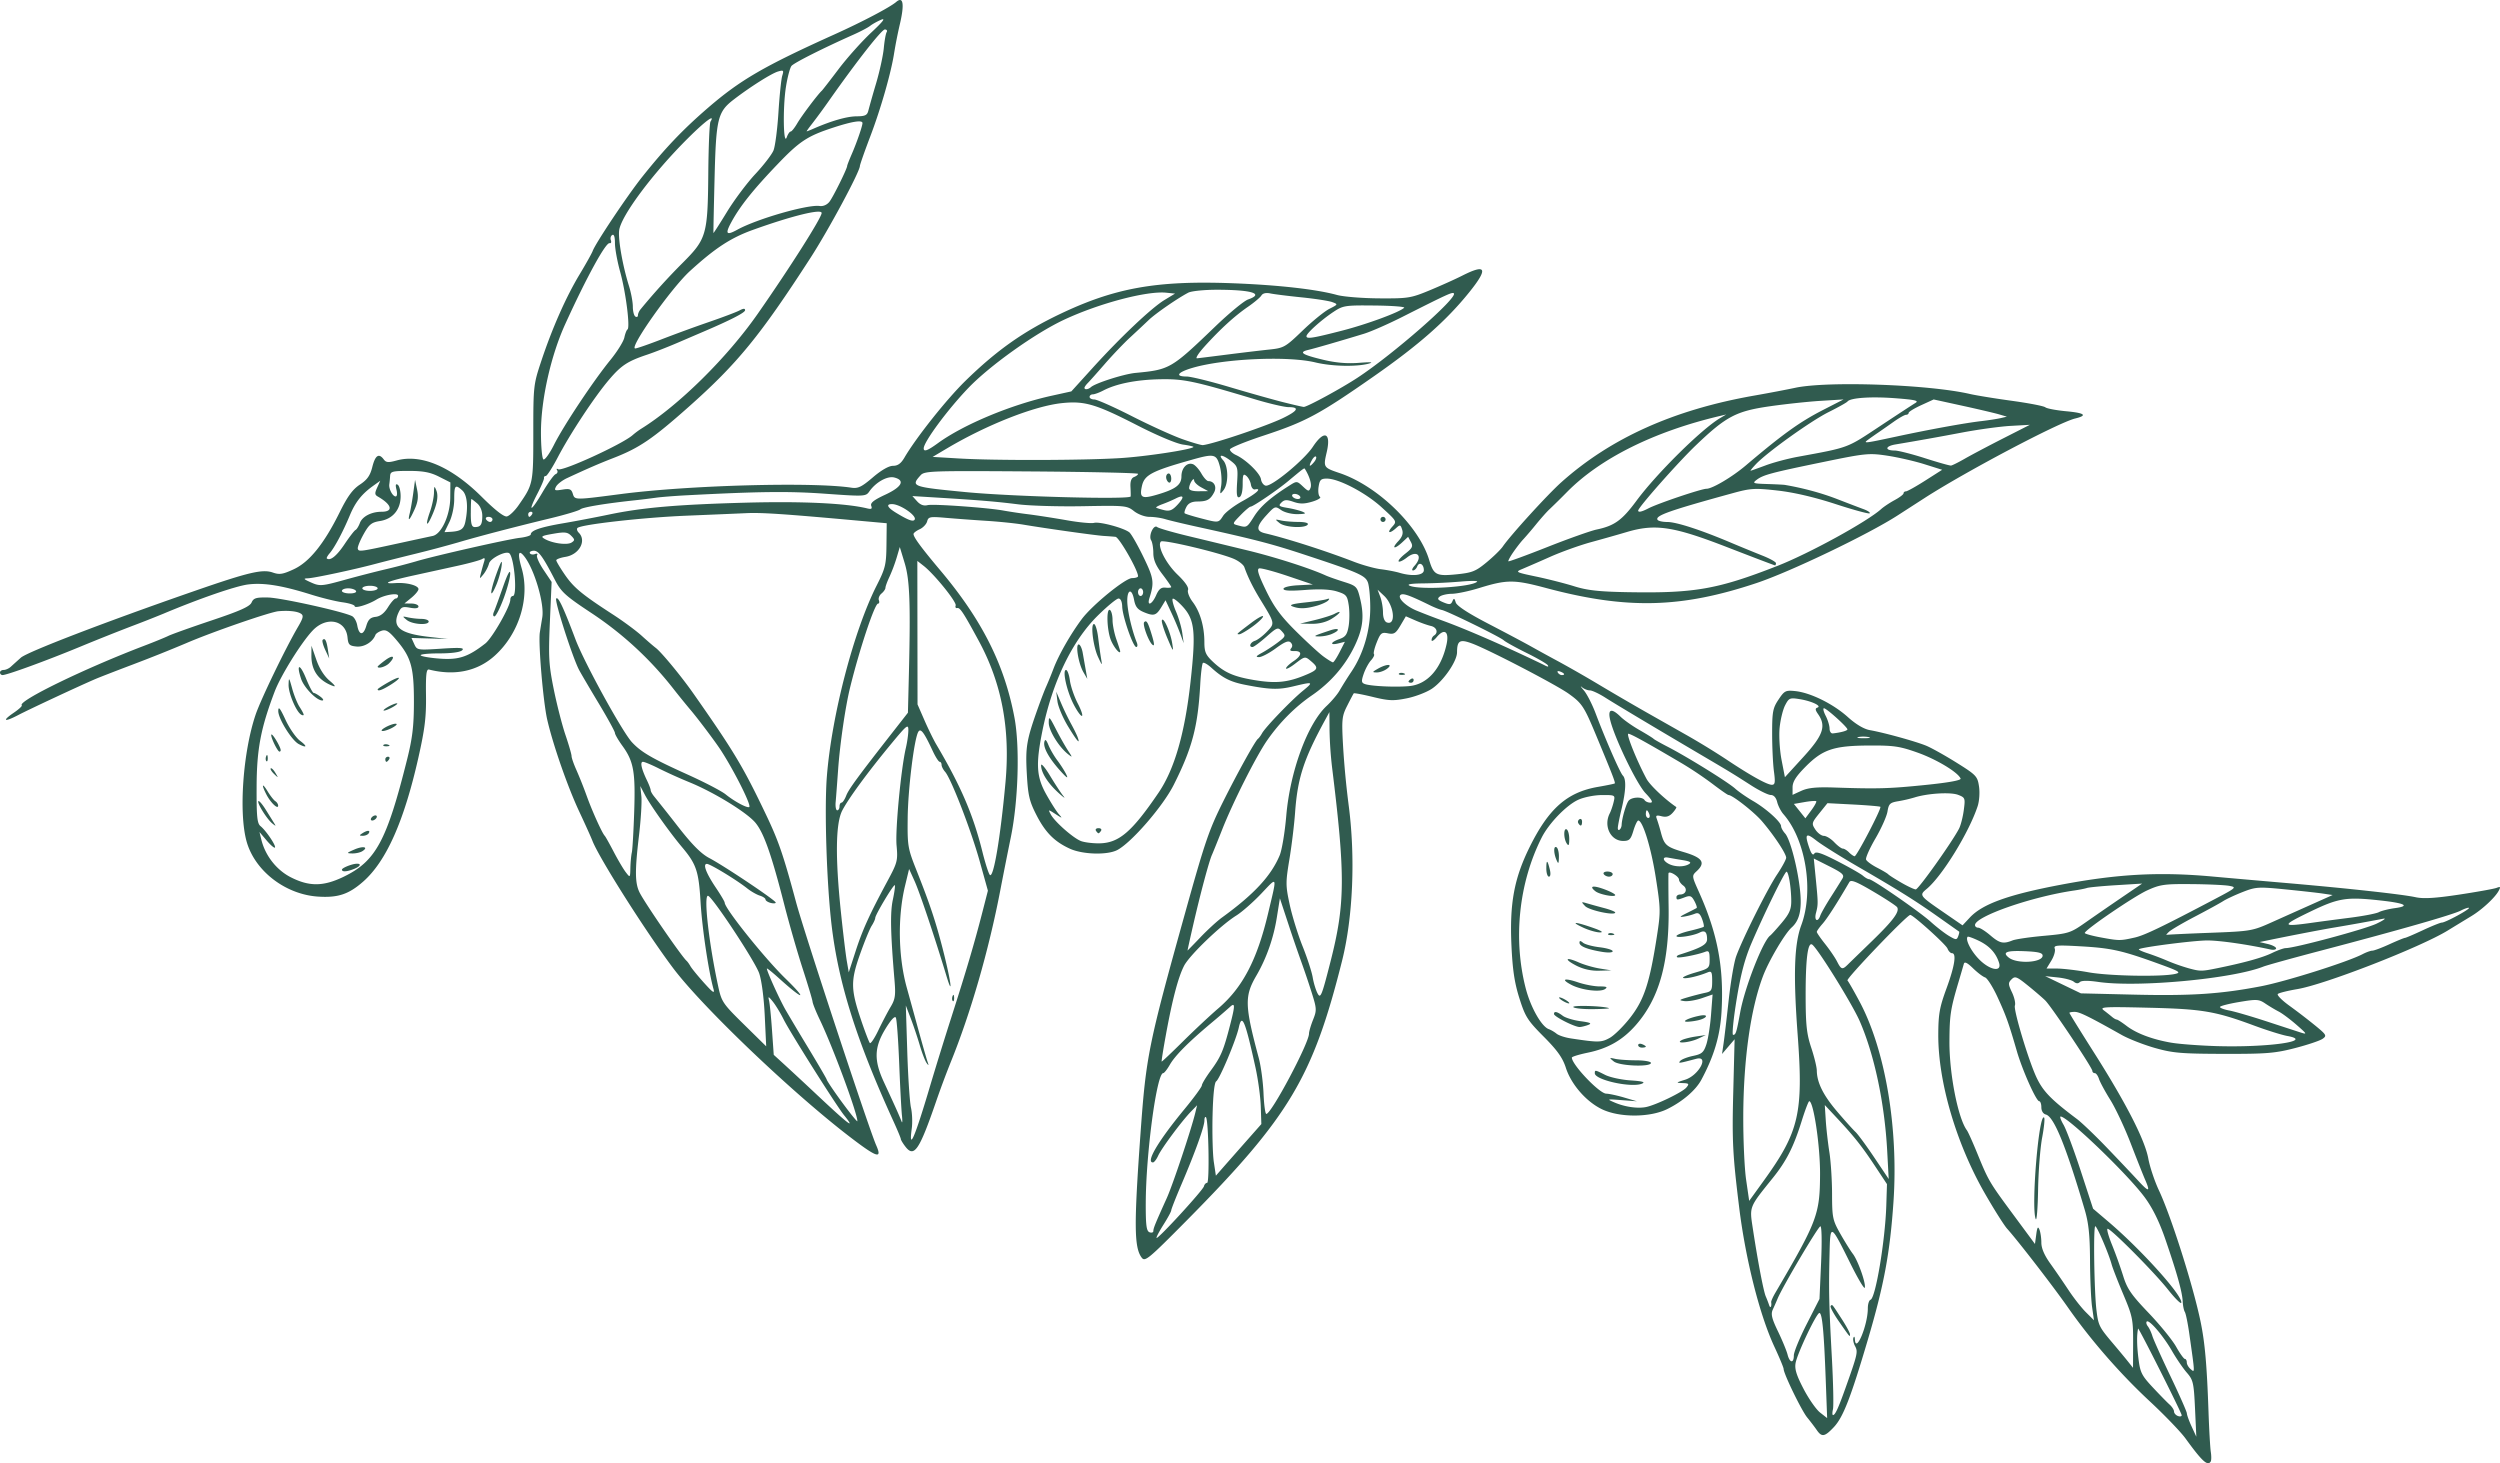 <svg width="979.748" height="573.436" viewBox="0 0 259.225 151.722" xmlns="http://www.w3.org/2000/svg"><path d="M229.229 151.543c.072-.116.076-.563.01-.992-.067-.43-.175-2.33-.24-4.22-.166-4.782-.37-7.098-.814-9.257-.767-3.726-3.052-10.936-4.324-13.64-.448-.951-.945-2.44-1.104-3.307-.36-1.954-2.328-5.787-5.682-11.066-1.373-2.163-2.497-3.978-2.497-4.035 0-.057.244-.103.543-.103.504 0 1.427.453 4.884 2.396.73.41 2.278 1.016 3.44 1.346 1.85.526 2.736.6 7.14.612 4.417.01 5.313-.063 7.386-.6 1.297-.335 2.582-.767 2.855-.958.464-.325.414-.415-.771-1.388a65.08 65.08 0 0 0-2.675-2.053c-.773-.557-1.31-1.103-1.19-1.213.119-.11 1.029-.336 2.023-.505 2.89-.49 12.73-4.322 15.59-6.072.86-.527 1.975-1.206 2.475-1.51 1.085-.657 2.425-1.9 2.803-2.597.232-.427.2-.475-.211-.317-.266.102-2.013.416-3.883.699-2.474.374-3.7.448-4.508.27-1.39-.302-7.033-.922-13.412-1.473-2.692-.232-6.145-.535-7.673-.674-5.466-.496-9.773-.266-15.61.834-5.522 1.04-8.208 2.004-9.531 3.42l-.757.81-1.801-1.24c-2.723-1.871-2.717-1.863-1.89-2.56 1.6-1.347 4.36-5.837 5.256-8.551.175-.53.237-1.428.143-2.054-.158-1.054-.283-1.186-2.342-2.472-1.196-.748-2.613-1.538-3.15-1.757-1.106-.451-4.364-1.351-5.82-1.607-.621-.11-1.447-.6-2.291-1.358-1.517-1.364-3.862-2.523-5.438-2.69-1.012-.105-1.132-.045-1.748.878-.59.884-.661 1.262-.661 3.524 0 1.394.083 3.159.186 3.923.154 1.15.116 1.389-.218 1.389-.49 0-2.243-.978-4.73-2.638a77.686 77.686 0 0 0-3.97-2.435l-4.365-2.474a287.047 287.047 0 0 1-4.763-2.778 134.27 134.27 0 0 0-4.233-2.428 207.683 207.683 0 0 1-2.91-1.595c-.655-.37-2.642-1.424-4.416-2.346-2.12-1.102-3.281-1.86-3.39-2.215-.137-.454-.191-.472-.346-.117-.153.352-.304.37-.927.112-.585-.243-.67-.37-.397-.594.19-.157.764-.29 1.274-.296.509-.006 1.759-.268 2.778-.582 2.938-.906 3.653-.908 7.01-.011 8.349 2.228 13.973 2.093 21.805-.523 3.494-1.167 11.562-5.035 14.623-7.01l2.798-1.805c4.235-2.731 13.874-7.822 15.612-8.246 1.313-.32 1.007-.57-.917-.75-1.04-.096-2.02-.281-2.175-.41-.156-.13-1.713-.432-3.46-.672-1.746-.24-3.71-.56-4.365-.711-4.272-.987-14.764-1.358-18.113-.64-.88.189-2.79.552-4.244.807-8.334 1.462-14.875 4.4-20.013 8.993-1.432 1.28-5.254 5.478-6.07 6.667-.215.314-.968 1.048-1.673 1.63-1.13.934-1.498 1.08-3.107 1.243-2.118.212-2.38.074-2.851-1.496-1.051-3.507-5.34-7.67-9.272-8.998-1.698-.573-1.713-.597-1.346-2.176.475-2.05-.266-2.332-1.441-.55-.902 1.368-4.27 4.144-4.885 4.027-.224-.042-.444-.338-.49-.657-.088-.62-1.56-2.048-2.595-2.52-.346-.158-.628-.417-.627-.575 0-.16 1.579-.808 3.506-1.443 4.362-1.44 5.747-2.184 11.41-6.137 4.689-3.273 7.514-5.761 9.892-8.712 2.003-2.484 1.786-3-.726-1.727-.714.362-2.228 1.043-3.365 1.515-1.953.81-2.24.855-5.241.836-1.746-.011-3.71-.17-4.366-.35-2.142-.593-6.134-1.04-10.848-1.218-7.858-.295-12.178.474-17.86 3.182-3.82 1.82-6.593 3.78-9.823 6.936-1.95 1.905-5.12 5.893-6.324 7.954-.362.62-.694.86-1.19.86-.43 0-1.207.445-2.088 1.197-1.173 1-1.538 1.176-2.233 1.07-3.983-.61-16.86-.256-23.85.654-4.905.639-4.82.64-5.036-.04-.148-.47-.325-.536-1.077-.414-.793.129-.87.09-.652-.315.136-.254.642-.646 1.125-.872 2.045-.954 3.35-1.52 4.782-2.076 2.717-1.052 4.076-1.974 7.847-5.322 5.044-4.48 7.4-7.362 12.626-15.446 1.882-2.91 5.1-8.895 5.123-9.525.005-.145.486-1.514 1.067-3.042 1.105-2.898 2.19-6.696 2.494-8.732a47.425 47.425 0 0 1 .59-2.964c.482-2.066.34-2.893-.385-2.274-.662.564-3.515 2.064-6.41 3.37-7.316 3.302-9.752 4.716-13.108 7.61-2.598 2.242-4.453 4.188-6.8 7.134-1.537 1.93-4.854 6.89-5.155 7.708-.09.248-.7 1.336-1.35 2.418-1.415 2.348-2.846 5.582-3.98 8.993-.81 2.436-.828 2.605-.828 7.433 0 5.298-.01 5.345-1.536 7.535-.405.58-.95 1.097-1.207 1.147-.305.059-1.223-.657-2.603-2.03-3.15-3.134-6.297-4.477-8.834-3.77-.848.235-1.086.215-1.327-.11-.507-.682-.88-.437-1.185.778-.227.902-.527 1.327-1.296 1.835-.744.493-1.28 1.226-2.087 2.862-1.614 3.265-3.142 5.162-4.766 5.914-1.136.526-1.48.58-2.173.338-1.071-.374-2.516-.032-8.176 1.934-9.167 3.183-17.28 6.3-17.943 6.894-.377.337-.85.762-1.048.944-.198.182-.531.33-.74.33-.207 0-.377.12-.377.265 0 .146.12.265.265.265.46 0 4.504-1.474 7.937-2.893a237.31 237.31 0 0 1 5.424-2.166 123.317 123.317 0 0 0 3.307-1.3c3.752-1.576 7.515-2.877 8.79-3.036 1.622-.203 3.526.104 6.556 1.056 1.09.343 2.55.7 3.24.793.692.094 1.258.275 1.258.405 0 .26 1.423-.172 2.249-.682.78-.483 2.249-.744 2.249-.4 0 .157-.11.285-.243.285-.134 0-.496.41-.805.91-.378.61-.798.937-1.28.992-.55.063-.774.283-.97.946-.3 1.017-.75.987-.935-.063-.073-.41-.311-.838-.53-.953-.9-.474-7.382-1.912-8.73-1.937-1.232-.023-1.492.057-1.697.52-.181.414-1.197.87-4.101 1.843-2.123.712-4.158 1.438-4.522 1.614-.363.177-1.494.639-2.513 1.027-6.188 2.359-13.132 5.738-12.694 6.176.068.068-.302.412-.822.765-1.268.862-1.005 1.01.443.25 1.13-.593 6.438-3.07 8.046-3.755.436-.186 2.222-.878 3.969-1.538a159.247 159.247 0 0 0 5.424-2.17c2.692-1.16 8.703-3.24 9.569-3.311 1.059-.088 1.925.006 2.31.25.307.194.254.437-.3 1.385-1.301 2.226-3.856 7.518-4.388 9.088-1.315 3.882-1.764 10.204-.935 13.16.856 3.05 4.02 5.488 7.41 5.71 2.06.134 3.18-.238 4.68-1.558 2.384-2.098 4.236-6.255 5.717-12.83.672-2.985.824-4.218.794-6.467-.03-2.208.036-2.76.32-2.687 2.65.672 5.013.176 6.795-1.426 2.536-2.28 3.693-6.022 2.805-9.074-.45-1.547-.34-2.014.287-1.213 1.036 1.326 2.085 4.896 1.85 6.3a221 221 0 0 0-.252 1.553c-.176 1.11.345 7.245.77 9.078.61 2.634 2.12 6.96 3.317 9.512.613 1.307 1.225 2.664 1.36 3.015.674 1.764 5.554 9.464 8.372 13.212 3.022 4.018 12.256 12.84 18.27 17.457 2.879 2.21 3.44 2.392 2.784.906-.758-1.714-7.45-22.013-8.307-25.201-1.313-4.882-1.81-6.331-3.078-8.996-2.403-5.047-3.357-6.64-7.61-12.7-1.225-1.745-3.293-4.247-3.861-4.67-.225-.17-.882-.735-1.46-1.26-.577-.523-1.922-1.517-2.99-2.207-3.203-2.075-4.057-2.782-4.982-4.13-.486-.706-.883-1.375-.883-1.486 0-.11.43-.27.954-.356 1.425-.23 2.215-1.666 1.379-2.503-.172-.172-.234-.392-.136-.49.362-.362 6.819-1.09 11.297-1.275 2.546-.104 5.344-.223 6.218-.263 1.558-.073 3.862.08 10.98.722l3.572.323-.025 2.249c-.023 2.049-.114 2.424-1.018 4.21-2.378 4.7-4.663 13.463-5.163 19.796-.267 3.385-.022 11.09.49 15.419.716 6.033 2.568 11.907 6.408 20.323.42.92.766 1.753.769 1.852.003.1.216.454.474.788.907 1.18 1.438.398 3.197-4.71a94.274 94.274 0 0 1 1.475-3.968c2.078-5.1 3.97-11.645 5.163-17.86.307-1.6.804-4.1 1.103-5.555.77-3.753.94-9.37.374-12.386-1.033-5.495-3.362-10.126-7.667-15.245-1.99-2.366-2.798-3.46-2.8-3.794-.001-.112.285-.335.637-.495.35-.16.7-.528.776-.817.126-.48.294-.512 1.94-.367.993.087 2.876.226 4.185.309 1.31.082 3.036.26 3.837.394 2.437.41 7.492 1.12 8.334 1.172.437.026.992.069 1.234.094.377.04 2.338 3.464 2.338 4.083 0 .108-.28.197-.621.197-.7 0-4.131 2.798-5.215 4.252-1.15 1.543-2.372 3.68-2.918 5.103a39.746 39.746 0 0 1-.77 1.89c-.135.29-.503 1.243-.816 2.116-1.221 3.41-1.346 4.13-1.196 6.877.125 2.275.26 2.872.977 4.284.936 1.843 1.89 2.808 3.506 3.542 1.322.6 3.86.67 4.893.136 1.468-.76 4.742-4.537 5.86-6.762 1.92-3.816 2.508-6.047 2.749-10.41.062-1.138.186-2.141.275-2.23.088-.088.487.136.886.5 1.168 1.063 1.977 1.47 3.513 1.77 2.55.499 3.426.526 4.965.159 2.11-.505 2.152-.484.979.48-1.234 1.015-3.866 3.757-4.212 4.388-.133.242-.325.5-.425.573-.276.2-2.11 3.508-3.597 6.488-1.476 2.958-1.882 4.144-3.934 11.504-3.825 13.72-4.067 14.914-4.64 22.886-.69 9.57-.667 11.876.124 12.92.338.445.694.152 4.642-3.837 10.643-10.754 13.1-14.857 16.13-26.942 1.143-4.558 1.4-10.834.667-16.272a92.114 92.114 0 0 1-.56-5.957c-.158-2.824-.126-3.132.43-4.233.329-.653.633-1.227.677-1.276.043-.05.938.12 1.99.376 1.65.402 2.13.42 3.527.137.888-.18 2.06-.633 2.605-1.006 1.202-.822 2.58-2.83 2.586-3.763.007-1.23.292-1.39 1.598-.898 1.754.66 8.684 4.267 9.972 5.189 1.385.99 1.6 1.315 2.837 4.288 1.7 4.086 2.033 4.943 1.945 5.018-.046.04-.826.2-1.733.357-3.205.553-5.12 2.243-7.103 6.266-1.6 3.245-2.073 5.822-1.873 10.204.115 2.505.317 3.849.822 5.446.606 1.919.845 2.297 2.524 3.985 1.416 1.425 1.959 2.189 2.296 3.233.555 1.72 2.102 3.497 3.73 4.287 1.818.882 4.977.877 6.782-.012 1.595-.785 2.954-1.953 3.537-3.04 1.32-2.462 1.945-4.565 2.09-7.037.265-4.567-.4-8.104-2.331-12.413-.761-1.697-.762-1.697-.23-2.193.939-.874.587-1.39-1.334-1.957-1.812-.534-2.033-.72-2.38-2.005a21.007 21.007 0 0 0-.441-1.464c-.13-.34-.031-.388.506-.253.48.12.802.02 1.145-.36.262-.29.427-.56.368-.6-1.187-.804-2.732-2.27-3.081-2.92-1-1.862-2.133-4.675-1.884-4.675.248 0 1.88.903 5.65 3.127a38.21 38.21 0 0 1 3.088 2.08c.826.629 1.564 1.143 1.64 1.143.407 0 2.652 1.758 3.48 2.724 1.23 1.433 2.507 3.36 2.507 3.78 0 .18-.424.965-.943 1.74-1.018 1.527-3.61 6.714-4.25 8.51-.217.608-.564 2.653-.771 4.545-.207 1.892-.446 3.916-.532 4.498l-.155 1.058.652-.763.652-.763-.141 5.526c-.13 5.047-.057 6.443.61 11.875.664 5.405 2.127 11.195 3.659 14.487.525 1.129.955 2.164.955 2.3 0 .49 1.854 4.306 2.442 5.027.33.404.776.99.99 1.3.525.765.82.716 1.772-.293.965-1.024 1.745-3.027 3.526-9.058 1.68-5.691 2.294-8.984 2.658-14.271.528-7.672-.842-15.788-3.508-20.786-.584-1.094-1.15-2.085-1.26-2.203-.164-.18 6.17-6.797 6.509-6.797.303 0 3.695 3.062 3.862 3.486.104.265.312.482.463.482.493 0 .287 1.328-.568 3.66-.72 1.966-.842 2.652-.85 4.807-.014 4.862 1.854 11.24 4.8 16.39.963 1.68 2.018 3.355 2.345 3.718 1.124 1.25 4.757 5.956 6.3 8.159 2.378 3.398 5.397 6.86 8.484 9.732 1.546 1.438 3.216 3.174 3.71 3.857 1.719 2.37 2.293 2.895 2.61 2.383zm-2.473-4.993c-.004-.17-.766-1.896-1.693-3.836-.928-1.94-1.776-3.825-1.885-4.19-.11-.363-.32-.812-.468-.998-.148-.185-.2-.407-.113-.494.24-.241 1.704 1.464 2.618 3.05.452.786 1.143 1.798 1.537 2.25.66.76.726 1.046.85 3.734l.135 2.91-.487-1.058c-.268-.582-.49-1.198-.494-1.368zm-1.33-.19c0-.17-.208-.495-.463-.722-.255-.227-1.04-1.031-1.747-1.787-1.155-1.238-1.303-1.54-1.484-3.02-.166-1.355-.177-2.405-.032-3.07.037-.17 4.52 8.74 4.52 8.985 0 .126-.18.16-.397.077-.22-.084-.397-.292-.397-.462zm-38.415-2.347c-.742-1.426-.94-2.07-.824-2.69.194-1.031 2.168-5.18 2.465-5.18.292 0 .47 1.863.655 6.839l.15 4.06-.735-.577c-.404-.317-1.174-1.42-1.711-2.452zm3.049 2.119c.08-.328.029-2.74-.114-5.358-.3-5.534-.332-6.944-.242-10.702.077-3.26.077-3.26 2.196 1.005.749 1.506 1.405 2.608 1.458 2.449.142-.426-.698-2.811-1.24-3.52-.256-.335-.844-1.28-1.306-2.097-.785-1.39-.84-1.658-.846-4.1-.003-1.438-.128-3.388-.277-4.334-.15-.946-.32-2.434-.376-3.307l-.102-1.588 1.24 1.326c1.797 1.92 2.607 2.942 3.984 5.024l1.225 1.852-.07 2.216c-.118 3.663-1.11 9.599-1.635 9.774-.154.05-.28.452-.28.89 0 1.764-1.271 4.787-1.343 3.194-.011-.255-.08-.321-.15-.147-.07.174.005.564.168.868.317.593.266.814-1 4.372-.744 2.087-1.063 2.778-1.284 2.778-.083 0-.086-.268-.006-.595zm1.764-7.782c0-.145-.38-.85-.843-1.566-1.066-1.646-.983-1.548-1.16-1.37-.084.083.29.787.83 1.565 1.199 1.725 1.173 1.695 1.173 1.37zm34.925 2.92c0-.2-.09-.364-.2-.364-.108 0-.517-.57-.907-1.265-.391-.696-1.675-2.273-2.854-3.506-1.798-1.88-2.223-2.496-2.634-3.828a48.201 48.201 0 0 0-1.163-3.24c-.37-.91-.573-1.655-.452-1.655.36 0 4.83 4.5 6.242 6.282.718.907 1.345 1.535 1.393 1.395.22-.656-4.095-5.464-7.53-8.388l-1.612-1.372-1.28-3.92c-.704-2.155-1.506-4.305-1.782-4.778-.277-.473-.414-.86-.305-.86.729 0 6.97 6 8.728 8.39.82 1.117 1.509 2.518 2.143 4.366 1.209 3.524 1.743 5.44 1.79 6.426.02.437.12.925.222 1.086.1.16.308 1.172.46 2.249.6 4.245.593 4.055.147 3.684-.223-.185-.406-.5-.406-.701zm-7.613-1.922c-1.476-1.74-1.554-1.894-1.75-3.47-.24-1.947-.34-8.73-.126-8.73.179 0 1.4 2.85 1.7 3.969.098.363.64 1.756 1.205 3.095.962 2.279 1.027 2.6 1.019 5.027l-.01 2.593-.526-.661c-.29-.364-.97-1.184-1.512-1.823zm-33.785 1.105c-.1-.395-.545-1.474-.99-2.398-.646-1.338-.756-1.798-.542-2.26a34.76 34.76 0 0 0 .499-1.135c.506-1.228 4.214-7.497 4.438-7.504.14-.005.17 1.563.074 3.762l-.166 3.77-1.33 2.613c-.732 1.437-1.331 2.896-1.331 3.242 0 .854-.43.795-.652-.09zm29.129-6.69a98.98 98.98 0 0 0-1.885-2.746c-.611-.85-.927-1.588-.927-2.161 0-.48-.09-1.09-.198-1.356-.152-.372-.23-.255-.33.502l-.134.987-2.214-2.996c-2.531-3.424-2.593-3.53-3.762-6.386-.476-1.164-.961-2.246-1.08-2.404-.924-1.243-1.831-5.862-1.812-9.237.015-2.707.108-3.32.926-6.086a287.39 287.39 0 0 0 .57-1.947c.07-.248.36-.106.94.46.46.45 1.025.88 1.254.953.229.072.814.996 1.3 2.053.885 1.923 1.148 2.658 2.008 5.625.566 1.95 2 5.16 2.306 5.16.124 0 .226.283.226.63 0 .38.185.679.466.752.84.22 2.07 3.23 4.02 9.84.417 1.41.545 2.624.56 5.292.01 1.904.107 4.078.215 4.832l.195 1.37-.843-.841c-.464-.463-1.274-1.496-1.801-2.297zm-3.15-10.405c.034-1.922.224-4.355.423-5.406.198-1.051.29-1.982.204-2.068-.547-.547-1.366 9.333-.872 10.52.102.247.213-1.124.246-3.046zm-28.238 11.066c-.237-.555-.822-3.624-1.344-7.057-.347-2.284-.401-2.15 2.08-5.23 1.41-1.753 2.152-3.215 2.99-5.902.352-1.127.704-2.05.782-2.05.445-.004 1.134 4.624 1.122 7.539-.017 4.198-.274 4.88-4.635 12.322-.254.433-.448.873-.432.98.068.446-.086.689-.206.324a14.099 14.099 0 0 0-.357-.926zm-62.455-7.43c.444-.7.808-1.37.808-1.488 0-.118.48-1.342 1.07-2.72 1.415-3.313 2.37-5.968 2.37-6.595 0-.28.072-.435.162-.346.27.27.386 6.805.12 6.805-.134 0-.282.16-.33.357-.097.408-4.768 5.5-4.912 5.355-.052-.052.268-.668.712-1.368zm-1.833-2.19c.009-5.118 1.134-13.531 1.81-13.531.103 0 .409-.387.68-.86.545-.952 1.88-2.3 4.26-4.3a80.339 80.339 0 0 0 1.94-1.666c.586-.553.596-.256.06 1.82-.692 2.683-.96 3.312-2.02 4.756-.502.686-.914 1.372-.914 1.525 0 .152-.822 1.274-1.825 2.49-2.716 3.297-4.015 5.495-3.245 5.495.122 0 .364-.311.538-.692.354-.78 2.448-3.596 3.41-4.588l.63-.65-.188.782c-.415 1.727-2.34 7.484-2.958 8.85-1.183 2.616-1.39 3.12-1.39 3.408 0 .155-.178.213-.396.13-.32-.123-.396-.707-.393-2.97zm61.956-9.166c.032-5.876.77-11.066 2.053-14.443.604-1.59 2.26-4.397 2.964-5.026.81-.721 1.07-1.837.88-3.75-.234-2.342-1.033-5.413-1.56-5.994-.23-.254-.417-.595-.417-.758 0-.435-1.543-1.822-2.91-2.614-.655-.38-1.49-.957-1.852-1.284-.753-.677-5.03-3.327-7.012-4.345-.728-.373-1.382-.745-1.455-.824-.073-.08-.728-.486-1.455-.902-.728-.416-1.607-1.036-1.955-1.376-.933-.916-1.34-.813-1.094.278.406 1.803 2.736 6.648 3.67 7.635.679.716.82.992.506.992-.24 0-.508-.12-.598-.265-.23-.373-1.34-.33-1.657.067-.256.317-.698 1.847-.72 2.494-.016.454-.402.772-.397.328.002-.206.176-1.09.387-1.963.455-1.883.503-3.1.136-3.468-.293-.292-1.801-3.74-2.825-6.453-.357-.946-.907-2.018-1.222-2.382-.316-.364-.403-.512-.194-.33.21.18.574.33.81.33.238 0 .958.336 1.602.747 1.08.689 5.28 3.198 10.43 6.23 2.607 1.537 2.79 1.649 4.708 2.879.85.546 1.764.992 2.029.992.305 0 .548.267.662.728.1.4.39.966.646 1.257 2.319 2.64 3.176 7.953 1.857 11.509-.736 1.983-.84 5.129-.377 11.377.6 8.11.153 10.04-3.5 15.102l-1.527 2.115-.318-2.192c-.175-1.206-.308-4.217-.295-6.69zm37.65 3.308c-1.19-1.237-2.56-2.547-3.044-2.91-2.715-2.036-3.537-2.887-4.223-4.366-.827-1.786-2.382-6.978-2.218-7.406.085-.222-.05-.833-.298-1.358-.405-.853-.41-.996-.05-1.356.36-.36.536-.294 1.676.626.7.565 1.517 1.265 1.815 1.556.639.625 4.89 6.984 4.89 7.314 0 .125.112.227.248.227s.33.268.435.595c.104.328.634 1.31 1.18 2.183.545.873 1.495 2.897 2.11 4.498.617 1.6 1.285 3.285 1.485 3.744.585 1.34.42 1.36-.746.092-.603-.654-2.07-2.202-3.26-3.44zm-26.012-1.572c-.246-.227-1.1-1.175-1.895-2.107-1.447-1.694-2.104-3.015-2.118-4.26-.004-.363-.265-1.434-.58-2.38-.47-1.415-.571-2.353-.577-5.292-.007-3.863.218-5.676.67-5.397.54.334 4.147 6.135 4.935 7.94 1.516 3.47 2.582 8.497 2.85 13.437l.158 2.938-1.497-2.233c-.823-1.228-1.7-2.42-1.946-2.646zm-66.667-1.68c.05-2.147.189-3.452.378-3.571.354-.223 2.066-4.298 2.342-5.573.33-1.528.655-.75 1.734 4.155.267 1.216.513 3.03.545 4.03l.06 1.82-1.696 1.92c-.933 1.058-1.994 2.262-2.358 2.678l-.661.755-.212-1.415c-.117-.778-.176-2.938-.133-4.8zm-31.191 1.33c.085-.62.049-1.595-.08-2.166-.13-.571-.302-3.19-.385-5.818l-.15-4.78.506 1.324c.28.728.7 1.978.935 2.778.235.8.554 1.634.71 1.853.227.318.246.29.098-.133-.102-.29-.544-1.84-.983-3.44-.44-1.6-.963-3.505-1.166-4.233-.883-3.178-.958-7.316-.19-10.518l.43-1.787.57 1.258c.528 1.165 2.082 5.792 3.31 9.857.722 2.388.438.388-.413-2.91-.728-2.82-1.323-4.598-2.701-8.07-.903-2.275-.944-2.52-.912-5.424.032-2.98.666-8.155 1.093-8.918.246-.44.602.027 1.503 1.97.286.616.61 1.122.719 1.124.109.002.198.142.198.313 0 .17.166.497.37.727.62.702 2.698 6.078 3.59 9.289l.845 3.035-.578 2.25c-.81 3.155-1.683 6.116-3.16 10.715a401.668 401.668 0 0 0-2.255 7.276c-1.587 5.362-2.24 6.883-1.904 4.428zm4.394-13.578c-.013-.31-.075-.371-.16-.16-.076.19-.067.419.02.507.089.088.15-.07.14-.347zm-6.068 11.399c-.263-.582-.81-1.773-1.215-2.646-1.043-2.251-1.007-3.592.15-5.5.573-.945.98-1.387 1.09-1.18.096.18.25 2.294.345 4.696.094 2.4.223 4.84.285 5.423.063.583.049.88-.031.662-.08-.218-.36-.873-.624-1.455zm-8.044-1.216a429.145 429.145 0 0 0-3.366-3.132l-1.227-1.121-.18-2.557c-.097-1.407-.237-2.796-.31-3.087-.112-.45-.052-.43.4.133.292.363.797 1.197 1.122 1.852.656 1.319 5.447 8.913 6.26 9.92 1.26 1.564.5.998-2.7-2.01zm1.883-.174c-.538-.764-.98-1.443-.98-1.51 0-.065-.85-1.523-1.888-3.24a272.804 272.804 0 0 1-2.387-3.998c-.7-1.234-2.065-4.282-1.92-4.282.068 0 .626.455 1.24 1.01 2.564 2.319 3.043 2.34.674.03-2.182-2.125-6.301-7.27-6.301-7.87 0-.103-.4-.782-.888-1.508-1.04-1.544-1.407-2.51-.957-2.51.34 0 3.077 1.664 4.184 2.544.387.307.97.642 1.299.745.327.102.595.283.595.402 0 .119.238.278.53.354.29.077.528.06.528-.035 0-.224-5.338-3.8-6.884-4.612-.843-.442-1.778-1.38-3.237-3.251a203.664 203.664 0 0 0-2.448-3.095c-.217-.257-.395-.566-.395-.687 0-.122-.167-.567-.37-.99-.595-1.234-.755-1.958-.433-1.958.16 0 .912.314 1.67.7a51.993 51.993 0 0 0 3.128 1.41c2.558 1.04 5.992 3.147 6.873 4.216.868 1.053 1.66 3.302 2.986 8.49.503 1.965 1.358 4.94 1.9 6.615.544 1.673 1.007 3.22 1.03 3.44.024.218.358 1.05.743 1.852 1.344 2.794 3.904 9.702 3.904 10.536 0 .149-1.167-1.34-2.196-2.798zm44.31-.092c-.05-1.18-.268-2.816-.488-3.638-1.47-5.481-1.496-6.428-.252-8.566 1.045-1.795 1.78-3.883 2.12-6.026l.317-1.984.872 2.646a165.708 165.708 0 0 0 1.359 3.968 88.834 88.834 0 0 1 1.056 3.127c.537 1.698.546 1.864.152 2.85-.23.575-.42 1.222-.42 1.438 0 .986-3.903 8.328-4.427 8.328-.111 0-.241-.964-.29-2.143zm36.404.958c-.843-.36-.826-.365.725-.248l1.587.12-1.323-.39c-.727-.215-1.566-.395-1.863-.402-.71-.015-3.56-3.01-3.56-3.738 0-.094.743-.323 1.653-.511 2.087-.43 3.61-1.302 4.964-2.84 2.45-2.784 3.494-6.523 3.416-12.237-.025-1.82-.03-3.4-.012-3.515.048-.31 1.09.31 1.09.65 0 .162.197.437.438.613.48.35.28.929-.32.929-.21 0-.382.12-.382.265 0 .325.067.326.875.02.543-.207.698-.145.987.396.19.353.294.675.233.716-.06.042-.527.283-1.037.536-.747.372-.798.44-.264.356a5.916 5.916 0 0 0 1.12-.297c.347-.146.528-.016.736.53.15.4.23.77.176.825-.054.055-.712.245-1.462.423s-1.364.42-1.364.538c0 .24 1.752-.025 2.413-.365.53-.273.762-.06.762.695 0 .55-.606.89-2.882 1.608-.203.064-.308.177-.234.252.135.134 2.102-.243 2.939-.564.362-.14.442.002.442.777 0 .925-.036.958-1.522 1.392-.836.245-1.38.494-1.206.554.3.103 1.55-.186 2.53-.587.396-.162.462-.033.462.893 0 .967-.077 1.097-.727 1.23-.4.083-1.204.289-1.786.458-.941.275-.982.319-.374.399.377.05 1.19-.085 1.807-.297l1.122-.387-.16 2.09c-.087 1.15-.305 2.534-.483 3.075-.28.848-.47 1.013-1.38 1.202-.58.12-1.173.35-1.321.51-.268.29-.17.277 1.649-.208 1.39-.371.266 1.73-1.162 2.172-.956.297-.973.318-.261.344.674.025.72.077.399.463-.406.489-3.188 1.83-4.202 2.027-.88.17-2.178-.02-3.238-.472zm2.84-1.958c.384-.16.056-.254-1.19-.336-.945-.063-2.124-.318-2.62-.566-1.06-.532-1.084-.536-1.084-.175 0 .699 3.803 1.535 4.895 1.077zm.927-2.148c0-.146-.684-.267-1.521-.27-.837-.001-1.82-.07-2.183-.151-.638-.143-.643-.133-.148.269.582.47 3.852.6 3.852.152zm-.53-1.692c0-.057-.177-.172-.396-.256-.218-.084-.397-.037-.397.104 0 .14.179.256.397.256.219 0 .397-.047.397-.104zm5.425-.825.794-.376-1.058.157c-.583.087-1.237.258-1.456.38-.706.396.852.25 1.72-.161zm0-1.905c.997-.24 1.119-.674.132-.47-1.177.24-1.966.653-1.19.62a6.697 6.697 0 0 0 1.058-.15zm-55.18 1.452c.675-3.67 1.265-5.905 1.873-7.097.554-1.086 3.792-4.203 5.418-5.216.582-.362 1.75-1.388 2.596-2.28 1.71-1.8 1.657-1.96.695 2.084-1.144 4.812-2.642 7.668-5.145 9.812-.836.715-2.487 2.26-3.67 3.43-1.182 1.172-2.18 2.115-2.214 2.096-.036-.018.166-1.291.448-2.83zm104.26.876c-1.974-.34-3.627-.96-4.66-1.748-.473-.361-.933-.656-1.022-.656-.088 0-.305-.124-.48-.274-.176-.15-.558-.454-.85-.675-.476-.361-.02-.39 4.63-.277 5.599.135 6.919.358 10.98 1.862 1.31.485 2.845.965 3.409 1.067 2.88.52-2.007 1.215-7.376 1.05-1.747-.055-3.83-.212-4.63-.35zm-135.847-2.264c-1.106-3.258-1.125-4.117-.148-6.887.46-1.31 1.007-2.645 1.213-2.968.206-.322.374-.691.374-.82 0-.321 1.91-3.518 2.03-3.397.054.053-.04.732-.205 1.509-.286 1.333-.243 3.437.17 8.322.135 1.582.078 1.986-.394 2.778-.304.509-.878 1.604-1.276 2.433-.397.83-.795 1.425-.885 1.323-.09-.101-.486-1.134-.88-2.293zm-14.848-3.6c-.964-4.472-1.517-9.373-1.06-9.373.399 0 4.863 6.752 5.31 8.029.254.727.492 2.533.58 4.407l.15 3.175-2.307-2.27c-2.202-2.165-2.324-2.346-2.673-3.968zm88.386 5.41c-.582-.087-1.237-.306-1.455-.485-.22-.18-.58-.39-.803-.47-.75-.262-1.88-2.257-2.388-4.215-1.333-5.136-.716-10.974 1.655-15.658.747-1.476 2.563-3.352 3.785-3.91.588-.27 1.677-.487 2.452-.49 1.388-.006 1.393-.002 1.22.722-.095.4-.276.928-.402 1.173-.67 1.31.085 2.862 1.39 2.862.637 0 .787-.15 1.06-1.06.174-.581.402-1.057.507-1.057.466 0 1.34 2.852 1.82 5.949.499 3.196.505 3.52.11 6.056-.743 4.806-1.316 6.563-2.74 8.402-.703.909-1.674 1.87-2.157 2.136-.875.48-1.151.484-4.054.046zm1.845-1.398c.395-.154.196-.247-.813-.381-.735-.098-1.565-.35-1.845-.563-.578-.437-.907-.504-.907-.184 0 .274 2.18 1.376 2.675 1.35.202-.01.603-.11.89-.222zm2.124-1.742c-.663-.225-3.815-.312-3.685-.103.079.129 1 .225 2.047.213 1.046-.011 1.783-.06 1.638-.11zm-4.101-.512c0-.072-.238-.26-.53-.415-.29-.156-.53-.224-.53-.151 0 .073.239.26.53.416.29.155.53.223.53.15zm3.704-1.458c.305-.21.168-.273-.586-.276-.54-.002-1.534-.191-2.208-.42-1.442-.49-1.837-.332-.675.269 1.047.54 2.958.777 3.469.427zm-.53-2.128c-.654-.104-1.65-.393-2.21-.642-1.383-.612-1.548-.33-.207.355a4.924 4.924 0 0 0 2.34.512l1.268-.035zm1.324-1.796c0-.138-.608-.323-1.351-.411-.743-.088-1.517-.298-1.72-.466-.276-.23-.37-.23-.37-.003 0 .364.793.686 2.316.942.665.11 1.125.086 1.125-.062zm.05-1.828c-.192-.077-.42-.067-.508.02-.088.088.068.15.347.14.309-.013.37-.076.16-.16zm-2.167-.625c-1.836-.634-2.31-.63-.926.012.582.27 1.356.49 1.72.49.425 0 .142-.178-.794-.502zm2.38-1.563c0-.086-.505-.29-1.123-.453a80.279 80.279 0 0 1-1.786-.492c-.63-.186-.64-.173-.21.282.422.445 3.12 1.018 3.12.663zm0-1.808c0-.106-.535-.386-1.19-.622-1.15-.413-1.544-.307-.86.23.427.336 2.05.646 2.05.392zm-.263-2.174c0-.145-.246-.264-.545-.264-.3 0-.471.119-.381.264.09.146.335.265.544.265.21 0 .382-.12.382-.265zm-6.515-.463c-.25-1.038-.365-1.073-.365-.11 0 .46.122.838.27.838.16 0 .199-.296.095-.728zm.94-1.307c.01-.464-.1-.918-.246-1.008-.318-.196-.318.585 0 1.323.19.446.23.397.246-.315zm1.073-1.852c.002-.464-.115-.918-.261-1.008-.34-.21-.34.93 0 1.455.195.302.257.195.26-.447zm1.327-1.817c0-.227-.121-.338-.27-.247-.147.092-.2.277-.116.413.227.367.386.299.386-.166zm70.897 20.684c-1.534-.502-3.23-.995-3.77-1.097-.54-.1-.982-.266-.982-.367 0-.101.894-.334 1.986-.517 1.82-.306 2.045-.293 2.712.156.4.27 1.024.643 1.388.83.364.187 1.197.808 1.852 1.38 1.11.97 1.138 1.023.397.784-.437-.141-2.05-.667-3.583-1.17zm-54.875-2.214c.432-2.655.852-4.246 1.555-5.887 1.314-3.065 3.42-7.364 3.62-7.39.215-.024.492 1.678.495 3.043.002.86-.196 1.313-.983 2.249-.543.645-1.083 1.24-1.2 1.326-.745.536-2.64 5.378-3.108 7.943-.39 2.139-.458 2.354-.74 2.354-.127 0 .036-1.637.36-3.638zm-43.95-2.314c-.098-.582-.57-2.037-1.05-3.233-.48-1.197-1.08-3.134-1.333-4.305-.43-1.99-.432-2.301-.035-4.704.235-1.416.5-3.603.59-4.86.258-3.577.887-5.515 3.126-9.62l.432-.795.014 1.852a40.245 40.245 0 0 0 .258 3.837c1.392 11.286 1.37 14.2-.158 20.19-.906 3.553-1.031 3.863-1.332 3.308-.183-.336-.414-1.088-.512-1.67zm77.802.758-1.853-.893 1.297.134c.713.074 1.462.272 1.665.44.242.2.457.217.63.044.168-.168.846-.175 1.907-.02 4.073.598 13.902-.314 17.123-1.588.364-.144 3.043-.887 5.953-1.651 8.07-2.12 13.678-3.723 14.51-4.152.415-.213.8-.341.856-.285.13.13-2.436 1.524-2.807 1.524-.153 0-1.041.358-1.975.794-.934.437-1.77.794-1.858.794-.088 0-.811.298-1.607.66-.795.365-1.591.664-1.77.664-.176 0-.632.164-1.012.362-1.556.812-7.96 2.834-10.554 3.333-4.197.806-7.263 1.006-13.23.862l-5.423-.13zm-142.324-1.921c-.133-.234-.312-.484-.398-.557-.494-.418-4.31-5.963-4.872-7.078-.487-.967-.502-2.243-.07-5.886.2-1.674.312-3.52.25-4.101l-.11-1.06.486.927c.558 1.063 2.563 3.885 3.83 5.392 1.502 1.788 1.74 2.494 1.934 5.74.16 2.687.823 7.137 1.336 8.977.147.527-.052.398-.98-.634-.64-.713-1.273-1.487-1.406-1.72zm144.97.63c-1.165-.21-2.622-.385-3.238-.388l-1.12-.005.503-.828c.277-.456.434-1.01.349-1.233-.136-.353.207-.383 2.733-.238 3.133.18 4.234.427 8.016 1.797 2.198.797 2.394.918 1.72 1.066-1.434.315-6.846.212-8.964-.171zm10.349-.427a19.388 19.388 0 0 1-2.148-.757 27.953 27.953 0 0 0-2.068-.787c-.555-.18-.97-.368-.918-.418.207-.207 5.704-.914 7.105-.914 1.276 0 4.183.416 6.53.936.328.073.596.02.596-.117 0-.136-.387-.34-.86-.45l-.86-.202.926-.193c2.198-.456 5.525-1.098 6.747-1.301a223.733 223.733 0 0 0 5.16-.927c.364-.074.044.16-.71.518-1.22.579-8.475 2.53-9.41 2.53-.2 0-.845.232-1.433.516-1 .482-2.832.99-5.645 1.565-1.654.337-1.784.338-3.012.002zM87.197 94.605c-.598-5.706-.551-9.243.138-10.566.665-1.275 2.65-3.98 5.072-6.907 1.628-1.97 1.785-2.093 1.78-1.405-.004.415-.12 1.23-.255 1.812-.505 2.15-1.112 8.516-.967 10.126.143 1.573.093 1.766-.95 3.704-1.875 3.492-2.58 5.043-3.306 7.287l-.702 2.167-.205-1.19c-.112-.656-.385-2.918-.605-5.028zm117.994 4.847c-.838-.862-1.436-2.057-1.162-2.32.054-.05.574.137 1.156.418 1.1.532 1.775 1.265 2.096 2.28.32 1.01-.968.778-2.09-.378zm-14.707.246c-.203-.4-.76-1.216-1.235-1.813-.476-.597-.865-1.162-.865-1.255 0-.093.268-.472.596-.843.49-.556 1.483-2.1 2.778-4.321.164-.282.717-.063 2.505.994 1.262.745 2.366 1.47 2.453 1.612.278.45-.412 1.379-2.616 3.515-1.18 1.144-2.32 2.25-2.532 2.46-.537.524-.66.485-1.084-.35zm17.81-.4c-.706-.555-.257-.744 1.588-.67 1.466.06 1.918.169 1.918.463 0 .727-2.646.884-3.506.207zm-84.592-3.304c.752-3.276 1.655-6.66 1.96-7.342.129-.291.61-1.482 1.07-2.646 1.127-2.855 3.54-7.637 4.674-9.26 1.295-1.854 2.885-3.45 4.623-4.642 1.964-1.347 3.485-3.113 4.462-5.182.86-1.818.987-3.081.504-4.996-.275-1.095-.373-1.19-1.653-1.592-.75-.235-1.6-.535-1.89-.668-1.654-.752-5.254-1.905-8.11-2.597-1.797-.436-4.577-1.11-6.178-1.495-1.6-.387-3.03-.802-3.178-.924-.364-.302-.918.908-.626 1.369.123.194.226.79.229 1.326.003.699.263 1.312.93 2.185.509.667.926 1.27.926 1.34 0 .07-.268.098-.596.064-.446-.048-.69.15-.973.797-.427.97-.976 1.18-.686.264.51-1.614.447-2.03-.632-4.25-.598-1.231-1.25-2.373-1.448-2.537-.554-.46-3.084-1.143-3.668-.99-.287.075-1.55-.046-2.808-.268-1.257-.222-3.06-.503-4.006-.624a54.638 54.638 0 0 1-2.514-.373c-1.566-.303-7.344-.721-7.928-.575-.403.1-.756-.026-1.09-.395l-.493-.546 2.639.163c4.444.274 5.989.403 8.328.694 1.237.154 4.276.242 6.753.195 4.336-.082 4.533-.063 5.26.51.43.337 1.127.596 1.609.596.468 0 1.196.105 1.618.233.422.129 1.898.482 3.28.786 5.93 1.303 7.73 1.769 11.02 2.85 5.752 1.893 6.448 2.195 6.724 2.92.136.36.248 1.544.248 2.63 0 2.358-.705 4.766-1.93 6.6a38.417 38.417 0 0 0-1.245 1.98c-.218.392-.827 1.116-1.353 1.609-1.981 1.859-3.79 6.787-4.182 11.395-.144 1.699-.45 3.539-.68 4.089-.892 2.134-2.66 4.042-5.974 6.444-.5.36-1.503 1.28-2.23 2.04a84.897 84.897 0 0 1-1.35 1.392c-.016.006.238-1.15.564-2.57zm82.674.992c-.51-.436-1.075-.792-1.257-.793-.182 0-.33-.121-.33-.27 0-.901 5.898-2.955 10.318-3.591.51-.074 1.09-.19 1.29-.257.199-.068 1.568-.198 3.042-.29l2.68-.165-2.117 1.44a407.744 407.744 0 0 0-3.75 2.587c-1.562 1.097-1.745 1.156-4.313 1.389-1.475.133-2.943.348-3.263.477-.961.387-1.332.302-2.3-.527zm11.474.22c-.927-.171-1.682-.38-1.68-.464.013-.324 5.06-3.771 6.467-4.415 1.339-.613 1.786-.677 4.584-.653 1.705.014 3.47.095 3.926.179.796.147.743.196-1.456 1.354-5.534 2.917-7.334 3.78-8.345 4.009-1.503.338-1.605.338-3.496-.01zm-17.643-1.616c-1.186-1.07-6.04-4.424-6.403-4.424-.12 0-.407-.163-.636-.361-.23-.2-1.411-.873-2.625-1.498-1.648-.848-2.26-1.052-2.413-.804-.138.224-.303.052-.505-.526-.525-1.507-.38-1.682.693-.833.546.432 2.48 1.648 4.3 2.702 4.338 2.515 5.968 3.535 8.42 5.27 1.117.79 2.063 1.457 2.103 1.483.04.026-.002.242-.094.48-.153.398-.23.396-.95-.028-.43-.254-1.281-.911-1.89-1.46zm24.7 1.025c.212-.204 1.429-.916 2.703-1.582 1.273-.666 2.583-1.384 2.91-1.595.327-.211 1.242-.638 2.034-.948 1.35-.527 1.625-.545 4.366-.274 1.609.16 3.382.357 3.939.44l1.013.15-2.072.927c-1.14.51-3.023 1.353-4.188 1.876-2.075.93-2.202.953-6.482 1.115-2.401.09-4.42.187-4.488.214-.068.026.05-.12.264-.323zm14.542-2.037c3.042-1.473 3.827-1.6 7.407-1.204 2.532.28 3.08.57 1.49.789-.667.09-1.424.28-1.682.42-.257.14-1.6.4-2.982.576-1.382.176-3.11.404-3.836.507-3.297.467-3.344.34-.397-1.088zm-51.15.093c.23-.891.23-1.015-.024-3.588l-.204-2.066 1.618.816c1.375.695 1.577.885 1.348 1.273a99.89 99.89 0 0 1-1.2 1.912c-.51.8-1.001 1.663-1.09 1.918-.262.756-.654.526-.45-.265zm8.84-3.152c-.668-.387-1.274-.776-1.346-.862-.073-.087-.592-.395-1.154-.685-.562-.29-1.077-.667-1.146-.84-.07-.172.37-1.16.973-2.194.605-1.035 1.165-2.29 1.247-2.79.13-.8.26-.927 1.105-1.067a14.848 14.848 0 0 0 1.69-.39c1.36-.43 3.746-.575 4.528-.274.733.283.754.342.588 1.594-.095.715-.318 1.58-.496 1.92-.742 1.423-4.21 6.293-4.481 6.293-.162 0-.84-.317-1.508-.705zm-166.984-.552c-1.487-.758-2.648-2.241-3.057-3.903l-.195-.793.737.87c.405.48.795.814.865.744.158-.158-.913-1.752-1.491-2.221-.352-.285-.42-.967-.407-4.101.017-3.883.428-6.048 1.868-9.844.63-1.662 2.753-5.076 3.932-6.327 1.43-1.517 3.45-1.123 3.627.708.072.748.189.866.927.938.797.077 1.69-.47 1.967-1.204.054-.145.353-.342.663-.438.452-.14.773.075 1.616 1.09 1.44 1.73 1.718 2.772 1.71 6.387-.006 2.423-.155 3.67-.702 5.857-2.126 8.507-3.255 10.585-6.628 12.203-2.072.994-3.533 1.003-5.432.034zm6.557-.868c.96-.386.683-.734-.33-.417-.51.16-.927.38-.927.49 0 .258.506.229 1.257-.073zm.852-1.834c.7-.443.09-.575-.821-.177-.822.358-.84.39-.23.406.364.01.837-.093 1.05-.23zm.67-1.862c.206-.335-.144-.335-.662 0-.342.22-.335.257.05.26.246.003.52-.114.61-.26zm-9.814-1.058-.873-1.4c-.344-.553-.683-.946-.754-.875-.17.17.873 1.85 1.436 2.31.38.31.406.306.19-.035zm10.607-.53c.09-.145.044-.264-.101-.264-.146 0-.338.119-.428.265-.09.145-.045.264.1.264.146 0 .339-.12.429-.264zM28.84 83.54c0-.155-.128-.361-.286-.46-.157-.096-.514-.55-.792-1.006-.592-.97-.682-.743-.13.326.435.84 1.208 1.57 1.208 1.14zm-.29-3.41c-.193-.32-.408-.526-.478-.457-.07.07.088.333.35.584.456.436.462.43.127-.127zm11.8-1.4c.09-.146.037-.265-.117-.265s-.28.119-.28.264c0 .146.052.265.117.265.064 0 .19-.12.28-.265zm-12.59-.155c-.011-.308-.074-.371-.16-.16-.075.19-.066.42.022.507.088.088.15-.068.14-.347zm1.345-.785c0-.328-.843-1.746-.965-1.624-.142.142.63 1.77.84 1.77.069 0 .125-.066.125-.146zm11.162-.565c-.19-.076-.42-.067-.507.02-.088.089.068.15.347.14.309-.012.37-.075.16-.16zm-9.15-.407c-.423-.314-1.102-1.293-1.51-2.175-.573-1.236-.745-1.447-.754-.92-.014.77 1.383 3.033 2.116 3.425.85.455.939.26.147-.33zm9.63-1.396c.382-.22.494-.378.264-.378-.218 0-.694.17-1.058.378-.382.218-.494.378-.265.378.219 0 .695-.17 1.059-.378zm-9.26-1.317c0-.086-.19-.447-.423-.802-.232-.354-.58-1.213-.77-1.91-.323-1.171-.35-1.2-.372-.392-.023.86.778 2.775 1.296 3.096.148.09.268.095.268.009zm9.26-.8c.364-.208.542-.378.397-.378-.146 0-.563.17-.926.378-.364.208-.543.378-.397.378.145 0 .562-.17.926-.378zm-7.525-1.067c-.283-.213-.596-.388-.697-.388-.101 0-.458-.676-.794-1.503-.64-1.577-1.036-1.548-.513.037.304.92 1.624 2.267 2.207 2.25.17-.004.08-.182-.203-.396zm7.165-1.161c1.318-.804 1.293-1.12-.03-.38-.66.368-1.198.718-1.198.779 0 .228.425.09 1.228-.4zm-6.21-.493c-.563-.473-1.063-1.263-1.381-2.185l-.5-1.444-.008 1.01c-.013 1.548.73 2.6 2.232 3.16.338.125.21-.075-.344-.541zm6.154-1.796c.716-.716.453-.95-.378-.336-.437.323-.794.624-.794.67 0 .253.817.02 1.172-.334zM34 67.372c-.146-.96-.304-1.258-.543-1.02-.08.08.04.547.267 1.036l.413.89zm67.868 20.956c-.96-3.857-2.225-6.801-4.783-11.134-.284-.48-.838-1.612-1.231-2.513l-.715-1.64-.01-7.44-.01-7.44.66.518c1.114.874 3.443 3.76 3.316 4.107-.067.18.008.299.165.264.288-.063.639.472 2.226 3.398 2.388 4.403 3.28 9.132 2.772 14.686-.524 5.727-1.24 9.968-1.618 9.588-.13-.128-.476-1.206-.772-2.394zm-38.235-.008c-.436-.836-.853-1.58-.926-1.652-.265-.264-1.3-2.55-1.858-4.101a45.574 45.574 0 0 0-1.076-2.71c-.278-.616-.506-1.271-.507-1.455-.001-.183-.286-1.17-.633-2.192-.347-1.023-.893-3.153-1.213-4.734-.516-2.546-.561-3.344-.402-7.004l.18-4.13-.837-1.25c-.46-.687-.763-1.37-.672-1.518.096-.154.002-.206-.217-.122-.212.08-.448.045-.525-.08-.077-.125.084-.245.36-.265.52-.04.955.55 2.245 3.045.638 1.235 1.082 1.637 3.799 3.432a35.857 35.857 0 0 1 8.368 7.703 92.714 92.714 0 0 0 1.815 2.246c.73.84 2.63 3.362 3.217 4.27 1.39 2.146 3.153 5.662 2.945 5.87-.168.169-1.532-.557-2.456-1.306-.417-.34-2.188-1.262-3.934-2.05-3.694-1.67-4.8-2.31-5.77-3.346-.996-1.062-4.97-8.298-5.864-10.676-1.25-3.32-1.816-4.518-2-4.22-.174.28 1.703 6.12 2.376 7.395.192.364 1.107 1.922 2.034 3.464.926 1.54 1.683 2.922 1.683 3.07 0 .146.348.746.773 1.332 1.168 1.613 1.36 2.683 1.224 6.818-.068 2.037-.178 3.942-.246 4.234-.067.29-.134 1.005-.15 1.587-.025 1.058-.025 1.058-.482.462-.251-.328-.814-1.28-1.25-2.117zm109.388 1.249c-.638-.342-.67-.767-.05-.642a55.48 55.48 0 0 0 1.504.26c.76.123.938.233.662.408-.51.322-1.49.31-2.116-.026zm18.708-1.181c-.218-.22-.512-.397-.652-.397s-.536-.296-.88-.657c-.342-.362-.828-.66-1.08-.662-.25-.003-.647-.296-.881-.653-.408-.622-.39-.694.414-1.694l.839-1.044 2.689.14c1.479.079 2.738.186 2.798.239.154.135-2.445 5.124-2.668 5.124-.1 0-.36-.178-.58-.396zm-79.646-1.18c-.798-.303-2.722-2-3.127-2.757-.288-.538-.285-.538.477-.048.753.486.759.485.335-.01-.238-.277-.82-1.196-1.292-2.042-1.01-1.81-1.088-3.113-.388-6.575 1.016-5.02 3.07-9.302 5.727-11.93.993-.981 1.967-1.785 2.164-1.785.22 0 .367.32.382.83.029 1.034 1.127 4.197 1.457 4.197.134 0 .16-.208.057-.463-.458-1.14-.896-2.94-.975-4.01-.105-1.436.437-1.773.69-.428.137.732.364 1.02 1.023 1.294 1.03.428 1.272.355 1.817-.542l.423-.698.609 1.3a32.244 32.244 0 0 1 .94 2.225l.334.926-.147-1.06c-.08-.581-.373-1.582-.65-2.222-.275-.641-.43-1.236-.344-1.322.086-.087.555.277 1.04.808 1.248 1.36 1.38 2.622.816 7.76-.59 5.367-1.666 9.105-3.32 11.538-2.768 4.074-4.117 5.226-6.144 5.252-.681.009-1.538-.098-1.904-.237zm2.086-1.07c.09-.145-.03-.264-.265-.264-.235 0-.355.119-.265.265.09.145.21.264.265.264.056 0 .175-.12.265-.264zm-3.89-3.571c-.24-.291-.862-1.237-1.382-2.101-.52-.865-.946-1.365-.946-1.112 0 .742.674 1.82 1.758 2.816.555.51.812.688.57.397zm.29-2.25c-.175-.363-.59-1.018-.921-1.456-.332-.437-.748-1.151-.927-1.587-.238-.582-.353-.674-.43-.347-.14.58.464 1.677 1.647 2.994.675.75.858.866.63.397zm.159-2.513c-.287-.436-.85-1.435-1.252-2.22-.67-1.308-.731-1.36-.731-.635 0 .796 1.048 2.499 2 3.252.48.378.479.359-.017-.397zm1.003-1.39c-.095-.254-.4-.873-.678-1.375a27.498 27.498 0 0 1-1.02-2.116l-.513-1.204.126.998c.069.548.558 1.71 1.086 2.58.963 1.584 1.32 1.985.999 1.118zm.023-3.472c-.368-.71-.736-1.782-.816-2.382-.08-.6-.26-1.09-.4-1.09-.402 0 .054 2.112.757 3.506.348.69.745 1.256.88 1.256.137 0-.053-.58-.421-1.29zm.825-3.472c-.09-.51-.232-1.313-.314-1.786-.083-.473-.27-.86-.414-.86-.36 0-.021 1.997.488 2.876l.404.696zm1.59-1.19c-.075-.437-.21-1.42-.303-2.184-.093-.764-.286-1.39-.43-1.39-.378 0-.085 2.34.432 3.44.43.915.433.917.3.133zm7.374-1.588c-.187-1.173-.924-2.803-1.07-2.37-.052.152.206.985.572 1.852.618 1.459.655 1.497.498.518zm-5.39.842c0-.063-.18-.62-.397-1.24-.218-.618-.397-1.52-.397-2.001 0-.483-.12-.951-.264-1.04-.403-.25-.324 2.124.105 3.15.312.747.953 1.508.953 1.13zm3.285-1.667c-.406-1.35-.553-1.6-.796-1.356-.206.207.452 2.009.856 2.344.224.187.207-.1-.06-.988zm67.675 17.3c.608-.106 1.153-.145 1.212-.087.058.059-.171.48-.51.94l-.616.832-.596-.746-.595-.746zm-16.456 1.252c0-.22.047-.397.104-.397.057 0 .173.178.256.397.084.218.037.397-.104.397-.14 0-.256-.18-.256-.397zm-84.008-1.257c.042-.473.157-1.991.256-3.374.19-2.66.748-6.483 1.233-8.466.966-3.95 2.557-8.731 2.904-8.731.123 0 .162-.16.088-.355-.075-.195.048-.507.272-.694.225-.186.41-.455.41-.598 0-.142.189-.657.42-1.145a16.52 16.52 0 0 0 .745-1.983l.323-1.095.507 1.672c.53 1.756.618 4.185.426 11.903l-.09 3.605-1.423 1.82c-3.776 4.825-4.717 6.107-4.977 6.78-.154.4-.374.727-.488.727-.113 0-.206.179-.206.397 0 .218-.107.397-.238.397s-.204-.387-.162-.86zm99.222-1.511c0-.584.334-1.123 1.312-2.116 1.797-1.825 2.937-2.211 6.58-2.232 2.6-.015 3.21.074 5.072.736 1.969.7 4.19 2.04 4.46 2.69.073.18-1.233.418-3.628.662-3.801.387-4.952.42-9.43.269-1.875-.064-2.75.022-3.44.334-.51.23-.926.424-.926.43zm-1.343-6.17c.08-.84.336-1.894.568-2.344.395-.764.492-.806 1.492-.646 1.257.2 2.35.718 1.862.88-.252.085-.236.245.067.677.863 1.233.537 2.185-1.522 4.44l-1.918 2.1-.347-1.79c-.191-.983-.282-2.475-.202-3.316zm8.153.95c.253-.066.729-.068 1.058-.004.33.063.122.117-.46.12-.582.003-.851-.05-.598-.115zm-2.974-.89c0-.297-.182-.893-.404-1.322-.222-.43-.3-.78-.176-.78.26 0 2.432 1.955 2.432 2.19 0 .14-.68.327-1.521.42-.182.019-.33-.21-.33-.507zM141.5 70.92c-.34-.13-.356-.298-.095-1.056.17-.495.51-1.123.758-1.396.247-.272.384-.56.305-.64-.08-.08.05-.63.288-1.223.388-.97.506-1.065 1.16-.934.625.125.81.009 1.294-.811l.564-.957.998.435c.549.24 1.266.494 1.593.566.612.134.8.704.33.995a.603.603 0 0 0-.255.478c.005.174.243.035.528-.308.809-.97 1.322-.584 1.019.766-.573 2.548-2.003 4.138-3.877 4.309-1.435.13-4.013.006-4.61-.224zm5.08-.407c0-.154-.12-.206-.266-.116-.145.09-.264.216-.264.28 0 .064.119.117.264.117a.273.273 0 0 0 .265-.28zm-1.01-.694c-.19-.076-.42-.067-.507.02-.088.089.069.15.347.14.309-.013.37-.075.16-.16zm-1.753-.472c.692-.524-.03-.53-.942-.008-.605.345-.615.379-.117.387.3.005.776-.165 1.059-.38zm-13.885 1.148c-2.053-.351-3.02-.79-4.19-1.9-.723-.687-.86-1.006-.86-2.02-.002-1.622-.447-3.145-1.214-4.163-.35-.462-.566-1.02-.482-1.24.098-.254-.296-.83-1.082-1.584-1.218-1.167-2.144-3.005-1.73-3.434.227-.235 5.936 1.115 7.529 1.78.526.22 1.032.614 1.124.875.37 1.047.903 2.127 1.674 3.386 1.51 2.469 1.504 2.43.663 3.309-.414.432-.97.855-1.236.939-.485.154-.68.646-.255.646.125 0 .765-.472 1.42-1.05 1.147-1.01 1.212-1.032 1.633-.567.413.457.389.523-.43 1.143-.476.362-1.223.85-1.66 1.085-.587.315-.665.43-.3.437.27.006 1.056-.402 1.743-.906.935-.686 1.324-.84 1.55-.615.195.195.213.41.05.607-.178.214-.086.298.31.284.858-.031.837.448-.045 1.038-.436.29-.793.632-.793.759 0 .126.408-.082.907-.463 1.076-.821 1.056-.818 1.735-.238.743.637.674.834-.46 1.32-1.987.853-3.223.98-5.601.572zm-.061-5.524c.603-.437 1.098-.913 1.098-1.056 0-.144-.566.167-1.257.692-1.557 1.182-1.535 1.16-1.208 1.16.148 0 .763-.358 1.367-.796zm31.659 4.767c-.093-.15.013-.194.249-.104.458.176.542.366.16.366-.135 0-.32-.118-.41-.262zm-3.838-1.93c-3.114-1.451-6.055-2.705-8.07-3.44a74.065 74.065 0 0 1-2.784-1.071c-1.15-.49-2.006-1.37-1.586-1.63.272-.167.95.079 3.047 1.107.436.214.98.428 1.21.476.597.125 6.032 2.79 6.414 3.144.177.164 1.24.752 2.362 1.307 1.123.555 2.116 1.13 2.207 1.277.11.178 0 .18-.325.01-.27-.14-1.384-.671-2.475-1.18zm-20.448.274c-.45-.328-1.738-1.508-2.86-2.622-1.592-1.58-2.278-2.514-3.111-4.234-.801-1.654-.977-2.227-.7-2.29.203-.045 1.536.312 2.962.794l2.593.877-1.521.08c-.88.045-1.522.2-1.522.37 0 .2.688.237 2.249.117 1.508-.116 2.594-.065 3.3.155.96.3 1.067.426 1.218 1.436.09.609.086 1.584-.013 2.168-.146.86-.325 1.11-.953 1.33-.95.33-1.03.683-.103.45l.67-.167-.543 1.065c-.3.586-.612 1.066-.695 1.066-.083 0-.52-.268-.97-.595zm.775-2.314c1.005-.405.913-.742-.11-.4-1.727.577-1.805.62-1.12.625a3.877 3.877 0 0 0 1.23-.225zm.027-1.586c.925-.564 1.2-.997.34-.538-.284.153-1.207.445-2.05.65l-1.531.37 1.19.02c.753.014 1.508-.171 2.05-.502zm-1.521-1.37c.51-.144 1.045-.39 1.19-.545.183-.195.136-.238-.152-.137-.23.08-1.241.234-2.25.342-1.302.14-1.678.257-1.302.404.695.272 1.383.255 2.514-.064zm-92.897 5.15c-.115-.116.73-.211 1.88-.211 1.306 0 2.213-.123 2.417-.327.26-.26-.19-.293-2.177-.162-2.46.16-2.508.153-2.794-.474l-.29-.638 1.885.054 1.885.053-1.957-.221c-2.985-.338-3.84-1.012-3.166-2.492.277-.61.427-.675 1.199-.53.57.107.882.062.882-.128 0-.162-.328-.3-.728-.304l-.728-.01.728-.596c.4-.327.728-.727.728-.888 0-.384-1.221-.706-2.382-.627-1.522.103-.78-.21 1.87-.791 1.373-.3 3.457-.758 4.632-1.017 1.175-.26 2.295-.57 2.49-.69.26-.16.312-.087.195.287-.086.278-.232.802-.326 1.166-.165.646-.16.65.26.132.235-.29.493-.791.574-1.112.14-.555 1.795-1.377 2.12-1.052.516.516.83 4.413.356 4.413-.145 0-.264.17-.264.378 0 .7-1.872 3.983-2.593 4.546-1.77 1.383-2.737 1.71-4.658 1.577-1.005-.07-1.922-.221-2.038-.337zm.822-3.518c0-.146-.328-.267-.728-.27a7.814 7.814 0 0 1-1.39-.151c-.637-.143-.642-.133-.147.269.566.458 2.265.572 2.265.152zm7.774-2.397c.38-1.027.687-2.188.68-2.58-.006-.458-.274.043-.75 1.405-.407 1.164-.831 2.325-.943 2.58-.117.266-.092.462.06.462.143 0 .573-.84.953-1.867zm-.741-1.45c.234-.56.475-1.442.536-1.96.08-.685-.07-.443-.552.892-.708 1.954-.696 2.77.016 1.068zm91.92 2.91c0-.485-.126-1.214-.281-1.622l-.281-.74.674.633c1.052.988 1.268 3.138.277 2.758-.233-.09-.388-.5-.388-1.03zm-25.4-2.106c0-.218.12-.397.266-.397.145 0 .264.179.264.397 0 .218-.12.397-.264.397-.146 0-.265-.18-.265-.397zm45.245-.604c-.946-.297-2.722-.75-3.947-1.008-2.15-.452-2.201-.48-1.456-.79a194.73 194.73 0 0 0 2.89-1.26c1.163-.518 3.068-1.201 4.233-1.52 1.164-.317 2.83-.79 3.704-1.05 2.965-.88 4.832-.597 10.416 1.569 2.672 1.036 4.905 1.885 4.96 1.885.056 0 .102-.103.102-.228s-.625-.475-1.39-.778a201.55 201.55 0 0 1-3.373-1.386c-3.094-1.306-5.568-2.106-6.513-2.106-.475 0-.926-.101-1.003-.225-.268-.434 1.189-.95 7.82-2.77 1.842-.506 2.258-.53 4.63-.264 1.68.188 3.814.686 6.003 1.4 1.868.61 3.462 1.042 3.543.962.08-.08-.198-.273-.618-.427-.42-.153-1.658-.626-2.75-1.05-1.623-.63-3.544-1.15-5.423-1.47-.146-.024-.98-.066-1.852-.093-1.462-.045-1.547-.08-1.07-.44.676-.511 1.505-.732 6.968-1.857 4.322-.89 4.687-.926 6.576-.64 1.1.167 2.83.564 3.843.883l1.843.579-1.754 1.118c-.965.616-1.866 1.119-2.003 1.119-.136 0-.248.092-.248.204 0 .113-.411.426-.914.697-.502.27-1.127.685-1.39.92-1.467 1.324-7.5 4.63-10.793 5.916-6.198 2.422-8.574 2.839-15.478 2.717-2.981-.052-4.22-.188-5.556-.607zm-127.794.472c0-.146.29-.265.646-.265.355 0 .72.12.81.265.095.154-.174.264-.647.264-.445 0-.81-.12-.81-.264zm2.117-.265c0-.146.357-.265.793-.265.437 0 .794.12.794.265 0 .146-.357.265-.794.265-.436 0-.793-.12-.793-.265zm108.61-.265c-.36-.155.1-.233 1.456-.247a58.425 58.425 0 0 0 3.837-.188c1.018-.092 1.78-.088 1.69.009-.51.556-5.912.886-6.982.426zM32.149 60.35c-.685-.313-.715-.366-.22-.385.662-.025 4.818-.912 6.967-1.488.8-.214 2.645-.68 4.1-1.037a122.65 122.65 0 0 0 4.5-1.195c2.18-.644 5.797-1.59 9.63-2.516 1.513-.366 2.886-.778 3.052-.916.274-.227 2.594-.61 5.706-.943A71.403 71.403 0 0 0 68 51.61c.51-.073 1.938-.187 3.175-.252 7.568-.397 10.608-.432 14.388-.163 4.065.29 4.214.283 4.569-.224.68-.973 1.868-1.64 2.593-1.46 1.158.292.798.98-.936 1.786-1.183.55-1.565.854-1.45 1.154.12.314.02.373-.442.26-2.19-.531-6.718-.745-12.504-.59-7.17.194-10.786.508-14.27 1.238-1.32.276-3.454.683-4.742.903-2.35.402-3.346.746-3.346 1.158 0 .12-.512.278-1.138.349-1.237.14-8.842 1.864-10.768 2.442a71.37 71.37 0 0 1-3.175.826c-1.091.258-2.937.734-4.101 1.057-2.547.707-2.695.717-3.704.255zm112.977-.953c-.437-.13-1.31-.297-1.94-.373-.63-.077-1.88-.422-2.778-.768-3.008-1.158-6.965-2.426-9.24-2.961-.957-.225-.917-.708.159-1.881.86-.94.902-.954 1.514-.525.35.245 1.1.432 1.694.422.84-.014.954-.066.537-.247-.291-.126-.993-.305-1.56-.398-.897-.147-.98-.218-.647-.551.31-.31.548-.325 1.253-.08.664.233 1.126.228 1.948-.018.592-.177.954-.401.803-.497-.151-.097-.217-.562-.146-1.035.11-.73.238-.86.856-.86 1.233 0 4.029 1.466 5.695 2.987 1.582 1.444 1.586 1.45 1.083 2.009-.584.65-.286.759.393.144.422-.382.475-.37.64.155.13.403.006.758-.418 1.21-.735.783-.372.852.445.085l.59-.554.286.535c.244.456.16.634-.564 1.202-.47.366-.784.733-.702.816.083.082.465-.098.85-.4 1.07-.843 1.71-.158.795.852-.24.266-.313.484-.16.484.152 0 .348-.186.436-.414.199-.518.69-.244.69.386 0 .539-1.18.668-2.512.275zm-9.525-5.01c.099-.16-.285-.266-.977-.268-.627-.002-1.437-.07-1.801-.152-.64-.143-.644-.134-.148.268.569.462 2.667.57 2.926.152zm8.07-.53a.265.265 0 0 0-.53 0 .265.265 0 0 0 .53 0zm13.247 3.39c.333-.481.792-1.072 1.02-1.311a37.75 37.75 0 0 0 1.343-1.573c.51-.625 1.13-1.322 1.378-1.548a80.402 80.402 0 0 0 1.852-1.826c3.443-3.478 9.023-6.25 15.82-7.855l.662-.157-.643.382c-1.927 1.146-6.574 5.739-8.664 8.565-1.5 2.027-2.281 2.593-4.125 2.982-.616.13-2.907.943-5.09 1.806-2.182.864-4.01 1.534-4.063 1.49-.052-.044.177-.474.51-.955zm-122.734.119c.512-.595 1.376-2.218 2.08-3.905.582-1.4 1.239-2.23 2.437-3.09l.73-.523-.321.708c-.266.583-.255.746.062.928 1.474.847 1.653 1.58.387 1.58-1.047 0-1.982.484-2.24 1.159-.132.35-.34.68-.457.732-.118.052-.63.716-1.138 1.476-.808 1.21-1.476 1.75-1.832 1.48-.06-.044.072-.29.292-.545zm3.515-1.97c.578-1.032.825-1.231 1.71-1.372 1.322-.212 2.132-1.188 2.132-2.567 0-.554-.136-1.091-.303-1.194-.213-.132-.25.02-.127.513.1.403.065.7-.084.7-.314 0-.731-.794-.66-1.256a12.257 12.257 0 0 0 .083-.86c.03-.477.22-.53 1.96-.53 1.475 0 2.208.14 3.11.596l1.18.596-.013 1.59c-.016 1.823-.915 3.774-1.826 3.963-.298.06-1.91.41-3.584.774-3.984.867-4.088.88-4.177.544-.042-.158.228-.831.6-1.496zm7.006-1.735c.607-1.305.78-2.203.543-2.794-.21-.523-.235-.5-.25.246-.01.455-.197 1.336-.417 1.96-.458 1.298-.38 1.67.124.588zm-1.716-.844c.35-.777.416-1.298.26-2.05l-.211-1.01-.19 1.388c-.105.763-.265 1.685-.356 2.05-.243.967-.04.812.497-.378zm13.507 3.074c-.47-.264-.367-.33.872-.545 1.184-.207 1.476-.175 1.852.2.392.393.398.479.05.708-.446.292-1.961.094-2.774-.363zm-9.902-1.756c.292-.606.505-1.61.505-2.382 0-1.45.105-1.562.839-.897.502.454.626 1.694.32 3.22-.16.8-.475 1.013-1.6 1.073l-.57.03zm81.78.345c-.612-.164-.611-.166.25-1.055.475-.49.948-.89 1.05-.89.26 0 2.784-1.717 3.924-2.67 1.529-1.275 1.639-1.357 1.7-1.26.49.792.736 1.603.597 1.967-.16.412-.232.4-.797-.13-.61-.574-.637-.576-1.382-.105-1.94 1.226-3.005 2.153-3.665 3.19-.768 1.206-.756 1.2-1.677.953zm-79.555-1.284c0-.8.028-1.455.063-1.455.034 0 .302.205.595.455.32.276.532.782.532 1.28 0 .925-.164 1.175-.772 1.175-.331 0-.42-.304-.42-1.455zm75.643.533c-.83-.216-1.56-.444-1.622-.506-.062-.063.02-.362.182-.666.204-.382.557-.553 1.146-.556.992-.005 1.325-.187 1.725-.947.302-.576.002-1.164-.597-1.167-.152-.001-.482-.36-.73-.8-.25-.437-.64-.866-.864-.952-.604-.232-1.197.388-1.197 1.25 0 .897-.6 1.344-2.574 1.92-1.547.45-1.79.308-1.524-.903.255-1.16 1.006-1.555 5.197-2.737 2.302-.65 2.538-.594 2.88.678.164.605.225 1.528.138 2.05-.15.889-.134.917.243.437.538-.686.517-2.493-.035-3.103-.603-.667-.058-.61.827.086.678.533.718.679.62 2.22-.08 1.269-.026 1.618.237 1.517.209-.08.34-.594.34-1.325 0-1.01.06-1.146.382-.88.21.175.42.577.47.893.048.317.234.547.412.51.783-.16.194.4-1.267 1.202-.872.479-1.777 1.164-2.012 1.52-.502.767-.448.76-2.377.259zm-3.015-4.09c0-.3-.12-.544-.265-.544-.145 0-.265.17-.265.38s.12.456.265.546c.146.09.265-.082.265-.381zm-28.508 3.548c-.93-.564-1.102-.917-.447-.917.84 0 2.6 1.207 2.35 1.61-.153.247-.656.063-1.903-.693zm-42.533.67c-.09-.145.022-.264.249-.264s.412.119.412.264c0 .146-.112.265-.25.265-.135 0-.321-.12-.411-.265zm4.366-.53c0-.144.126-.263.28-.263.154 0 .206.119.117.264-.09.146-.217.265-.28.265-.065 0-.117-.12-.117-.265zm115.092-.386c0-.323 4.135-5 5.983-6.768 3.128-2.99 4.166-3.54 7.643-4.042 1.6-.231 3.982-.487 5.292-.567l2.38-.147-2.115 1.085c-2.424 1.243-4.185 2.507-8.02 5.758-1.412 1.197-3.47 2.417-4.08 2.42-.535.003-5.05 1.527-6.02 2.032-.69.36-1.063.44-1.063.23zm-49.976-.304c-.057-.048.24-.213.66-.365a14.596 14.596 0 0 0 1.36-.581c.865-.442.94-.163.177.66-.526.567-.814.68-1.38.545-.393-.094-.76-.211-.817-.26zM55.73 51.173c.403-.78.708-1.505.68-1.614-.03-.11.05-.2.178-.2.127 0 .684-.862 1.236-1.917 1.3-2.481 3.824-6.304 5.333-8.076 1.264-1.484 1.92-1.913 3.96-2.596.703-.235 2.11-.785 3.13-1.223 1.018-.438 2.209-.95 2.646-1.136 2.882-1.232 4.365-1.995 4.365-2.244 0-.2-.177-.193-.581.023-.32.17-1.72.7-3.11 1.178a155.19 155.19 0 0 0-4.964 1.815c-1.34.52-2.571.948-2.735.948-.688 0 3.737-6.263 5.672-8.026 2.624-2.391 4.243-3.45 6.554-4.278 4.056-1.457 7.102-2.204 7.102-1.742 0 .485-3.267 5.638-6.63 10.456-3.185 4.562-8.21 9.516-12.097 11.925a8.187 8.187 0 0 0-.887.665c-1.087.945-7.29 3.783-7.708 3.525-.152-.094-.2-.046-.105.107.094.152.023.335-.16.404-.182.07-.794.919-1.36 1.886-1.212 2.073-1.573 2.156-.52.12zm78.28.304c-.09-.146.016-.265.235-.265.218 0 .47.12.56.265.09.146-.015.265-.233.265-.22 0-.47-.12-.56-.265zm-33.865-.45c-5.593-.54-5.73-.591-4.688-1.747.404-.45 1.105-.473 11.489-.397 6.082.044 11.058.157 11.058.25 0 .094-.188.243-.417.33-.277.107-.402.45-.37 1.02.026.475.035.92.02.994-.07.338-12.245.017-17.092-.45zm23.155-.41c.005-.444.515-1.23.52-.802.003.177.332.5.732.717l.728.395-.992.01c-.625.007-.99-.112-.988-.32zm58.753-2.47c1.148-1.226 5.692-4.484 7.555-5.417 1-.5 1.88-.994 1.958-1.096.29-.385 2.44-.534 4.943-.343 2.09.16 2.495.255 2.096.495-.272.164-1.954 1.265-3.738 2.447-3.416 2.263-3.112 2.15-8.468 3.134-1.02.187-2.507.584-3.307.883-.8.298-1.506.55-1.568.562-.062.01.176-.29.53-.666zm17.533-.64c-1.363-.435-2.767-.792-3.12-.792-1.05 0-1.008-.448.059-.628a305.57 305.57 0 0 0 6.94-1.241c1.673-.316 3.935-.625 5.027-.686l1.984-.111-2.778 1.414c-1.528.778-3.314 1.723-3.97 2.1-.654.376-1.296.697-1.427.712-.13.015-1.352-.33-2.715-.767zm-63.578.243c.162-.303.362-.485.444-.403.08.082-.002.33-.186.552-.476.573-.605.499-.258-.15zm-36.525-.208-2.778-.166 1.455-.864c4.17-2.476 9.109-4.421 11.972-4.715 2.348-.24 3.49.1 7.837 2.328 2.03 1.04 4.035 1.883 4.704 1.974.64.088 1.125.202 1.074.252-.277.277-4.968.988-7.595 1.15-3.823.238-13.006.26-16.67.04zm-43.391-2.71c0-3.385 1.023-7.95 2.517-11.228 2.212-4.853 4.2-8.481 4.598-8.39.15.035.21-.102.133-.304-.077-.202-.014-.446.142-.542.182-.112.282.19.282.85 0 .566.247 1.912.548 2.994.578 2.074 1.045 5.768.752 5.95-.095.058-.242.436-.326.84-.084.402-.734 1.447-1.444 2.32-1.78 2.187-4.847 6.8-5.855 8.807-.46.915-.951 1.593-1.092 1.506-.14-.087-.255-1.348-.255-2.802zM95.78 46.49c0-.668 2.474-4.014 4.63-6.263 2.222-2.317 6.93-5.674 9.926-7.075 3.62-1.694 8.564-3.003 10.58-2.803l.926.093-1.094.663c-1.352.82-4.547 3.842-7.46 7.053l-2.2 2.425-2.032.448c-4.207.927-9.14 2.984-11.807 4.923-1.074.782-1.47.925-1.47.536zm26.835-.951c-1.007-.355-3.365-1.427-5.238-2.381-1.874-.955-3.63-1.736-3.903-1.736-.273 0-.496-.12-.496-.265 0-.145.149-.265.33-.266.183 0 .675-.18 1.095-.4 1.35-.704 3.409-1.114 5.85-1.165 2.483-.051 3.535.17 9.859 2.073 1.494.449 3.07.817 3.506.817 1.167 0 .967.382-.598 1.139-1.698.822-7.207 2.682-8.288 2.799-.156.017-1.11-.26-2.117-.615zm71.102.042c.24-.178.7-.501 1.023-.72a115.83 115.83 0 0 0 1.61-1.124c.564-.4 1.146-.728 1.292-.728.147 0 .267-.09.267-.2 0-.11.584-.467 1.297-.795l1.297-.594 3.002.658c1.652.362 3.36.764 3.797.893l.794.234-.662.152c-.364.084-1.257.222-1.984.307-1.727.2-5.39.868-8.864 1.614-3.29.706-3.44.722-2.87.303zm-60.63-3.87c-1.092-.275-3.621-.988-5.621-1.585-2-.597-3.994-1.085-4.432-1.085-1.232 0-.942-.437.593-.891 3.266-.966 9.9-1.262 12.767-.57 1.722.416 4.29.47 5.556.119.523-.146.178-.172-1.013-.078-1.238.098-2.405 0-3.705-.31-2.225-.533-2.61-.783-1.585-1.027.737-.176 3.202-.89 5.774-1.674.727-.222 2.513-1.004 3.968-1.74 4.758-2.401 5.204-2.605 5.359-2.45.433.434-6.275 6.308-9.99 8.748-1.668 1.096-5.1 2.965-5.555 3.026-.073.01-1.025-.208-2.117-.483zm-20.638-1.5c0-.082.153-.303.34-.49.186-.186.99-1.087 1.785-2.002.796-.914 1.978-2.152 2.628-2.75.65-.598 1.505-1.4 1.902-1.78.712-.681 2.985-2.254 4.11-2.842.317-.166 1.642-.302 2.943-.302 3.652 0 4.973.409 3.255 1.008-.42.146-1.952 1.409-3.405 2.805-4.56 4.384-4.715 4.474-8.267 4.81-1.195.113-4.147 1.054-4.617 1.472-.287.255-.674.297-.674.072zm12.446-4.28c1.624-1.796 3.117-3.162 4.487-4.105.655-.45 1.29-.983 1.41-1.184.143-.233.476-.311.927-.216.388.082 1.849.265 3.246.407 1.397.142 2.823.363 3.17.49.62.23.618.238-.292.7-.506.258-1.76 1.275-2.784 2.262-1.78 1.713-1.933 1.8-3.44 1.959-.866.09-2.826.324-4.354.519s-2.942.37-3.142.39c-.2.02.147-.53.772-1.221zm10.573-1.072c0-.3 1.518-1.667 2.782-2.507 1.016-.675 1.205-.705 4.31-.672 1.788.019 3.155.124 3.04.233-.493.467-3.856 1.706-6.428 2.369-3.08.793-3.704.89-3.704.577zm-69.85-3.068c0-.478-.184-1.453-.408-2.167-.642-2.048-1.123-4.765-1.012-5.718.173-1.494 3.465-5.913 7.116-9.552 1.807-1.8 2.884-2.597 2.355-1.741-.1.162-.203 2.573-.227 5.357-.056 6.377-.177 6.8-2.657 9.286a67.021 67.021 0 0 0-4.375 4.828c-.145.176-.263.45-.263.61 0 .16-.12.219-.265.129-.145-.09-.264-.554-.264-1.032zm10.252-8.824c.889-1.62 2.24-3.31 4.736-5.918 2.304-2.41 3.116-2.943 5.804-3.821 1.974-.645 3.02-.806 3.02-.466 0 .309-.59 2.02-1.1 3.19-.268.618-.487 1.18-.487 1.25 0 .286-1.451 3.222-1.836 3.715-.251.32-.65.496-1.017.443-1.24-.176-6.487 1.333-8.525 2.452-1.173.645-1.308.453-.595-.845zm-1.778-4.432c.157-6.275.317-6.931 2.009-8.23 1.694-1.3 3.895-2.692 4.57-2.89.573-.167.616-.124.44.44-.107.345-.284 2.055-.394 3.8-.11 1.747-.341 3.523-.515 3.947-.174.423-1.02 1.523-1.881 2.443-.86.92-2.185 2.687-2.943 3.928-.758 1.24-1.39 2.224-1.402 2.187-.013-.038.039-2.57.116-5.625zm7.398-9.494c.159-1.02.42-2.012.58-2.206.27-.324 3.188-1.797 6.434-3.246.728-.325 1.502-.733 1.72-.907.218-.174.727-.457 1.13-.63.516-.22.207.182-1.03 1.338-.97.909-2.485 2.604-3.365 3.768-.88 1.164-1.666 2.176-1.747 2.25-.4.358-2.1 2.615-2.54 3.373-.275.473-.585.86-.69.86-.104 0-.287.267-.405.595-.35.962-.417-3.066-.087-5.195zm2.69 3.824a67.808 67.808 0 0 0 1.795-2.448c2.858-4.063 5.444-7.36 5.774-7.36.197 0 .282.123.19.274-.094.15-.227.894-.297 1.653-.07.76-.426 2.393-.79 3.63a105.7 105.7 0 0 0-.81 2.844c-.12.496-.327.597-1.238.604-.985.008-2.563.458-4.401 1.257a9.603 9.603 0 0 1-.751.305c-.05.009.189-.333.529-.76z" style="fill:#305b4f;stroke-width:.265"/></svg>